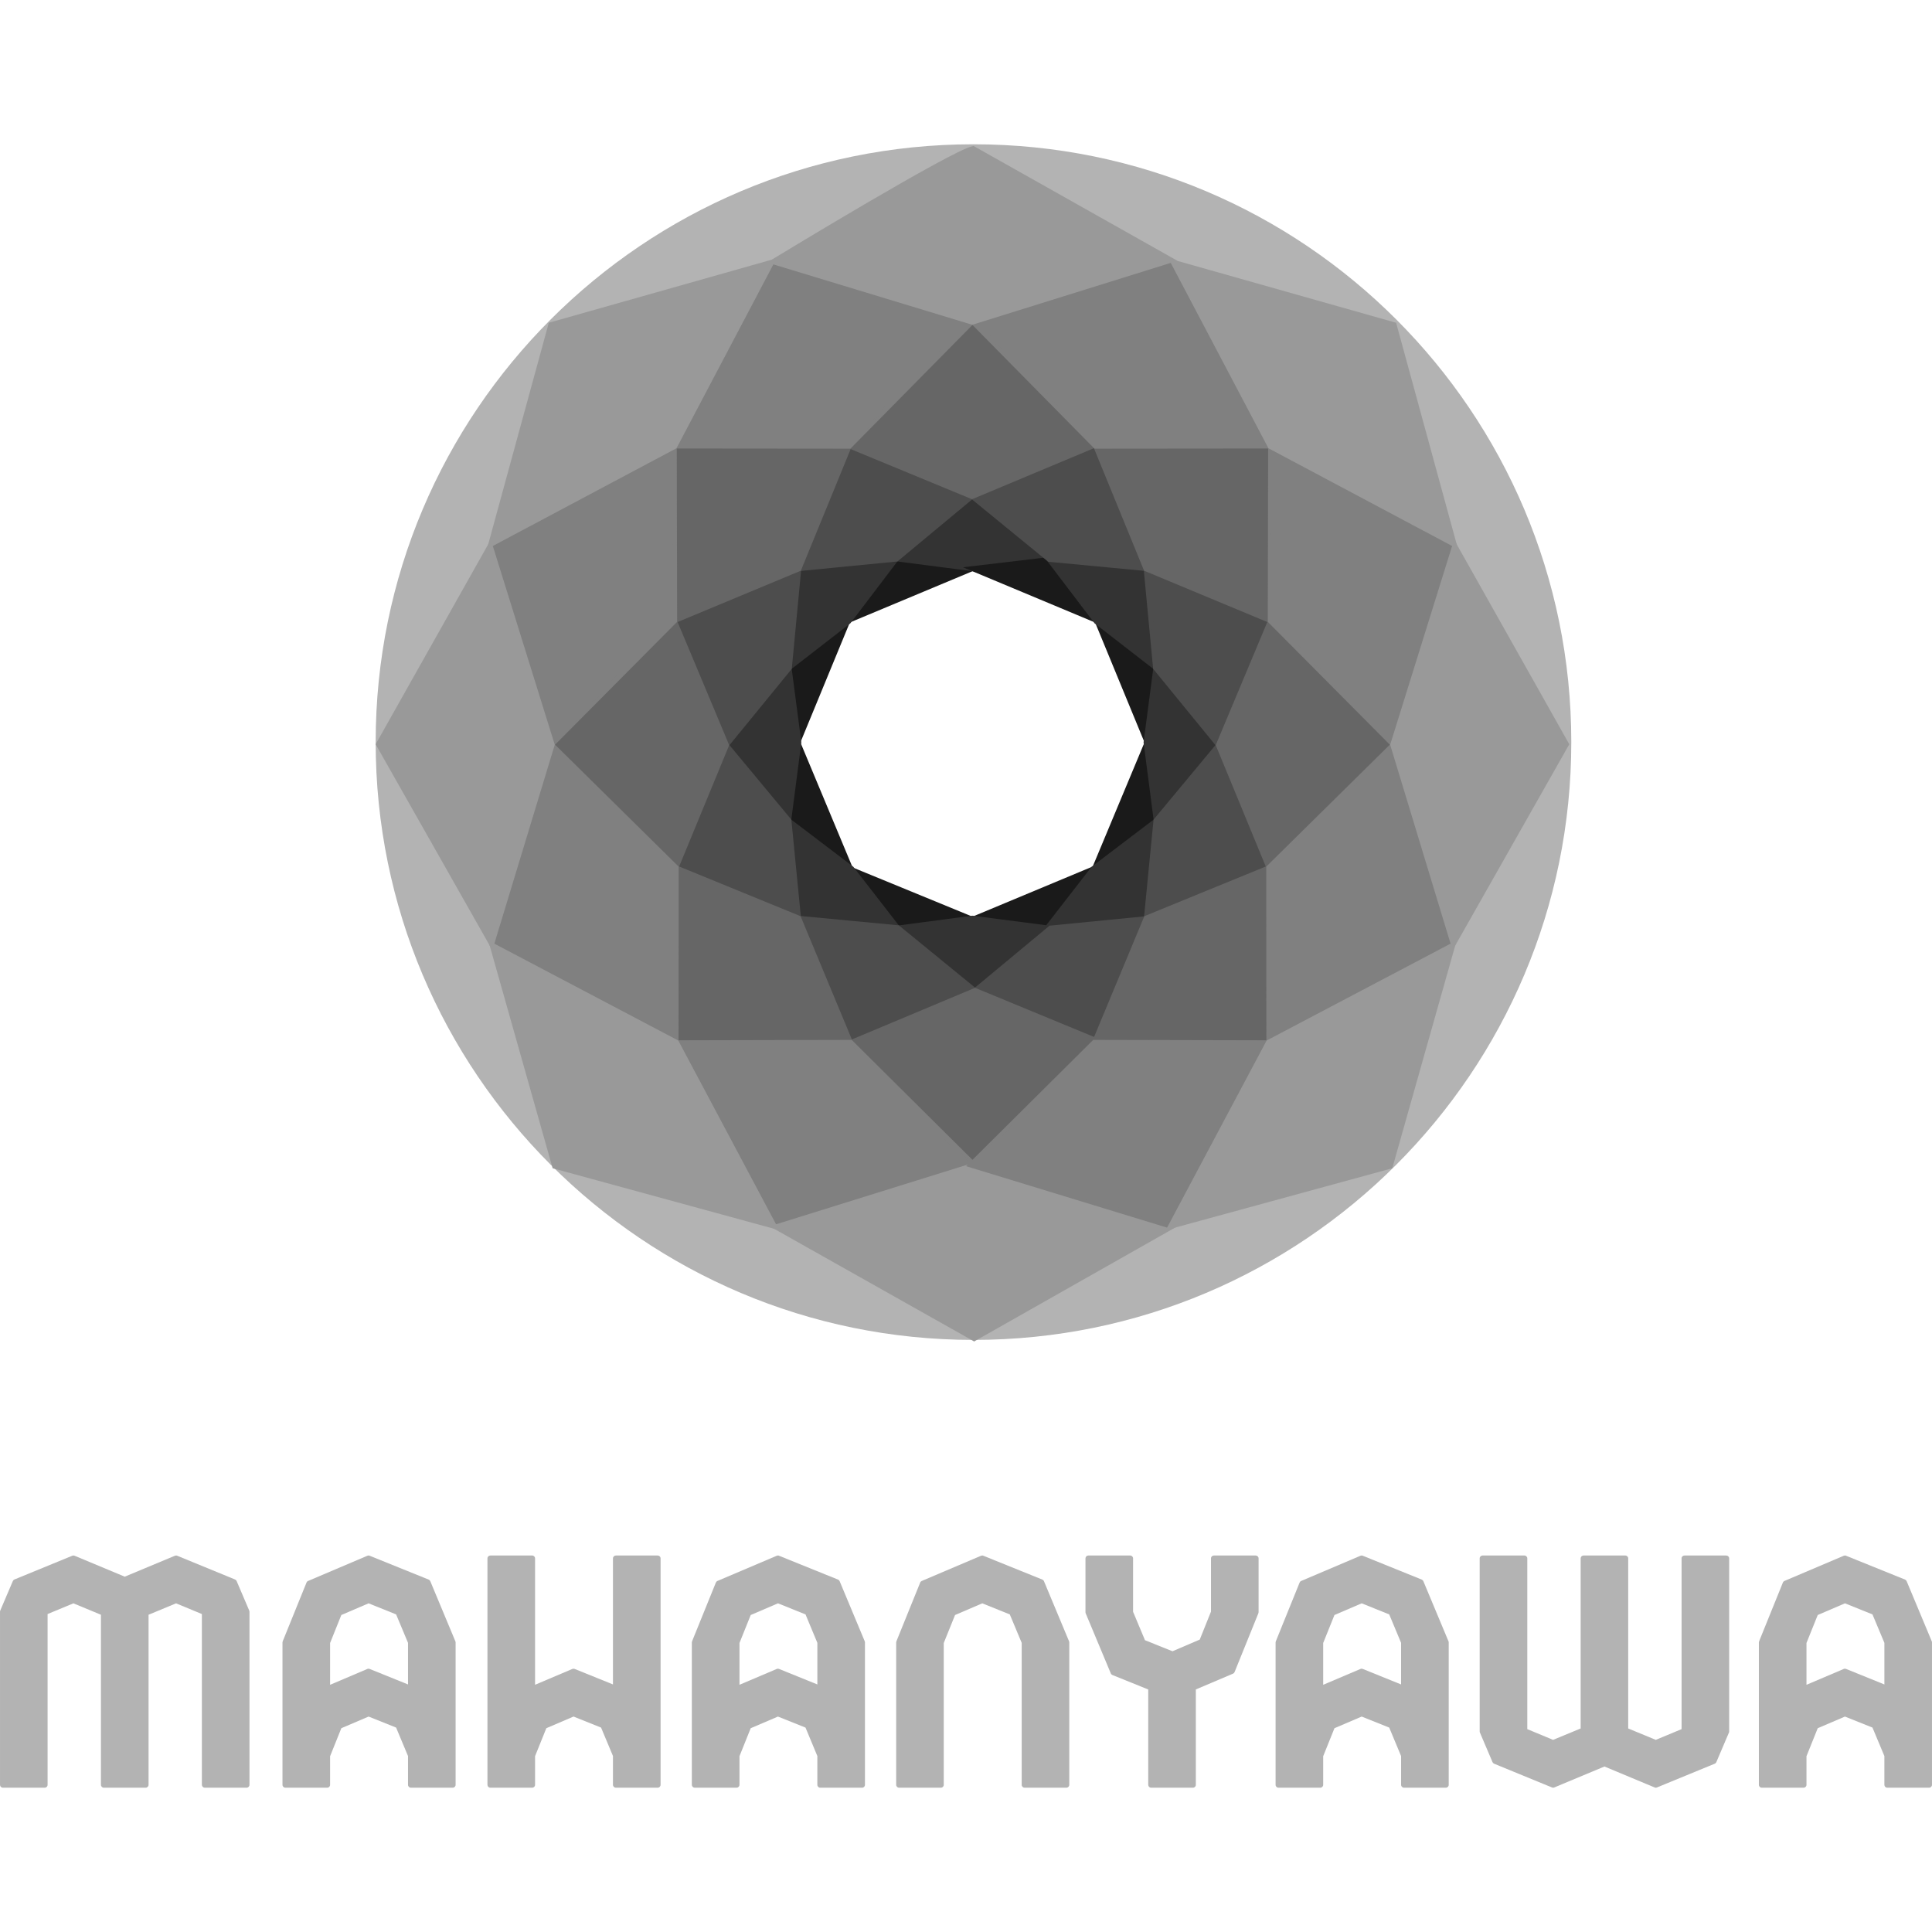 <?xml version="1.0" encoding="utf-8"?>
<!-- Generator: Adobe Illustrator 27.0.1, SVG Export Plug-In . SVG Version: 6.00 Build 0)  -->
<svg version="1.1" id="Layer_1" xmlns="http://www.w3.org/2000/svg" xmlns:xlink="http://www.w3.org/1999/xlink" x="0px" y="0px"
	 width="1080px" height="1080px" viewBox="0 0 1080 1080" enable-background="new 0 0 1080 1080" xml:space="preserve">
<g>
	<path fill="#B3B3B3" d="M544.182,80.654c-184.558,0-334.179,149.622-334.179,334.18c0,184.549,149.622,334.18,334.179,334.18
		c184.558,0,334.18-149.631,334.18-334.18C878.361,230.276,728.74,80.654,544.182,80.654z M544.405,513.448
		c-54.121,0-97.983-43.862-97.983-97.972c0-54.11,43.862-97.972,97.983-97.972c54.099,0,97.961,43.862,97.961,97.972
		C642.366,469.586,598.504,513.448,544.405,513.448z"/>
	<g>
		<g>
			<g>
				<path fill="#B3B3B3" d="M367.661,869.542h-23.388c-0.89,0-1.622,0.714-1.622,1.601V941.6l-21.448-8.669
					c-0.383-0.151-0.834-0.151-1.222,0.008l-20.876,8.863v-70.659c0-0.886-0.731-1.601-1.609-1.601h-23.401
					c-0.89,0-1.605,0.714-1.605,1.601v126.586c0,0.886,0.714,1.609,1.605,1.609h23.401c0.878,0,1.609-0.723,1.609-1.609v-16.022
					l6.294-15.627l15.218-6.523l15.394,6.179l6.639,15.88v16.113c0,0.886,0.731,1.609,1.622,1.609h23.388
					c0.886,0,1.609-0.723,1.609-1.609V871.143C369.27,870.256,368.547,869.542,367.661,869.542z"/>
			</g>
			<g>
				<path fill="#B3B3B3" d="M240.533,883.887c-0.172-0.404-0.491-0.719-0.895-0.886l-33.017-13.342c-0.378-0.177-0.83-0.159-1.222,0
					l-33.189,14.107c-0.396,0.155-0.697,0.473-0.86,0.869l-13.32,32.888c-0.078,0.185-0.12,0.396-0.12,0.594v79.612
					c0,0.886,0.731,1.609,1.626,1.609h23.384c0.891,0,1.609-0.723,1.609-1.609v-16.005l6.278-15.644l15.235-6.505l15.39,6.157
					l6.656,15.915v16.083c0,0.886,0.719,1.609,1.6,1.609h23.393c0.891,0,1.609-0.723,1.609-1.609v-79.612
					c0-0.207-0.043-0.422-0.129-0.607L240.533,883.887z M228.086,918.366v23.251l-21.465-8.678c-0.378-0.159-0.83-0.172-1.231,0
					l-20.863,8.876v-23.38l6.278-15.631l15.235-6.531l15.39,6.191L228.086,918.366z"/>
			</g>
			<g>
				<path fill="#B3B3B3" d="M132.274,883.818c-0.163-0.396-0.469-0.701-0.869-0.869l-32.371-13.29c-0.392-0.177-0.843-0.159-1.239,0
					l-28.06,11.711l-28.078-11.711c-0.396-0.159-0.847-0.177-1.231,0l-32.38,13.29c-0.396,0.167-0.705,0.473-0.869,0.869
					l-7.056,16.53c-0.082,0.207-0.12,0.43-0.12,0.645v96.736c0,0.886,0.714,1.609,1.605,1.609h23.388
					c0.882,0,1.605-0.723,1.605-1.609v-95.467l14.439-5.989l15.39,6.38v95.076c0,0.886,0.719,1.609,1.605,1.609h23.388
					c0.886,0,1.622-0.723,1.622-1.609v-95.076l15.377-6.38l14.435,5.989v95.467c0,0.886,0.736,1.609,1.626,1.609h23.371
					c0.886,0,1.609-0.723,1.609-1.609v-96.736c0-0.215-0.043-0.439-0.125-0.645L132.274,883.818z"/>
			</g>
			<g>
				<path fill="#B3B3B3" d="M701.944,869.542h-23.379c-0.895,0-1.618,0.714-1.618,1.601v29.768l-6.282,15.631l-15.226,6.518
					l-15.39-6.174l-6.652-15.893v-29.85c0-0.886-0.714-1.601-1.605-1.601h-23.401c-0.895,0-1.605,0.714-1.605,1.601v30.074v0.009
					l0,0c0,0.241,0.034,0.456,0.129,0.654l14.034,33.572c0.164,0.417,0.482,0.718,0.891,0.89l20.032,8.08v53.307
					c0,0.886,0.714,1.609,1.605,1.609h23.401c0.878,0,1.605-0.723,1.605-1.609v-53.316l20.79-8.829
					c0.4-0.163,0.701-0.478,0.86-0.878l13.307-32.888c0.078-0.194,0.12-0.387,0.12-0.603v-30.074
					C703.562,870.256,702.83,869.542,701.944,869.542z"/>
			</g>
			<g>
				<path fill="#B3B3B3" d="M469.362,883.887c-0.172-0.404-0.486-0.719-0.886-0.886l-33.017-13.342
					c-0.378-0.177-0.835-0.159-1.222,0l-33.189,14.107c-0.383,0.155-0.701,0.473-0.861,0.869l-13.325,32.888
					c-0.073,0.185-0.116,0.396-0.116,0.594v79.612c0,0.886,0.731,1.609,1.622,1.609h23.401c0.869,0,1.605-0.723,1.605-1.609v-16.005
					l6.282-15.644l15.231-6.505l15.398,6.157l6.622,15.915v16.083c0,0.886,0.727,1.609,1.605,1.609h23.405
					c0.886,0,1.601-0.723,1.601-1.609v-79.612c0-0.207-0.034-0.422-0.112-0.607L469.362,883.887z M456.907,918.366v23.251
					l-21.448-8.687c-0.378-0.134-0.835-0.163-1.222,0.008l-20.863,8.867v-23.371l6.282-15.631l15.231-6.531l15.398,6.191
					L456.907,918.366z"/>
			</g>
			<g>
				<path fill="#B3B3B3" d="M965.004,869.542h-23.379c-0.886,0-1.618,0.714-1.618,1.601v95.454l-14.422,5.997l-15.407-6.368v-95.084
					c0-0.886-0.71-1.601-1.605-1.601h-23.375c-0.891,0-1.605,0.714-1.605,1.601v95.084l-15.403,6.368l-14.422-5.997v-95.454
					c0-0.886-0.74-1.601-1.618-1.601h-23.38c-0.886,0-1.622,0.714-1.622,1.601v96.745c0,0.206,0.039,0.422,0.133,0.619l7.048,16.551
					c0.176,0.383,0.482,0.701,0.878,0.86l32.367,13.29c0.4,0.168,0.852,0.168,1.234,0l28.091-11.72l28.074,11.72
					c0.185,0.086,0.404,0.129,0.611,0.129c0.211,0,0.422-0.043,0.62-0.129l32.354-13.29c0.404-0.159,0.706-0.478,0.878-0.86
					l7.056-16.551c0.095-0.198,0.125-0.413,0.125-0.619v-96.745C966.617,870.256,965.891,869.542,965.004,869.542z"/>
			</g>
			<g>
				<path fill="#B3B3B3" d="M1079.875,917.51l-14.048-33.623c-0.168-0.404-0.482-0.719-0.886-0.886l-33.013-13.342
					c-0.374-0.177-0.83-0.159-1.226,0l-33.189,14.107c-0.396,0.155-0.701,0.473-0.86,0.869l-13.307,32.888
					c-0.082,0.185-0.125,0.396-0.125,0.594v79.612c0,0.886,0.731,1.609,1.622,1.609h23.375c0.895,0,1.618-0.723,1.618-1.609v-16.005
					l6.29-15.644l15.222-6.505l15.381,6.157l6.656,15.915v16.083c0,0.886,0.714,1.609,1.609,1.609h23.384
					c0.886,0,1.622-0.723,1.622-1.609v-79.612C1080,917.91,1079.957,917.695,1079.875,917.51z M1053.385,918.366v23.251
					l-21.457-8.687c-0.374-0.134-0.83-0.163-1.226,0.008l-20.867,8.876v-23.38l6.29-15.631l15.222-6.531l15.381,6.191
					L1053.385,918.366z"/>
			</g>
			<g>
				<path fill="#B3B3B3" d="M795.664,883.887c-0.168-0.404-0.495-0.719-0.891-0.886l-33-13.342c-0.396-0.177-0.843-0.159-1.231,0
					l-33.18,14.107c-0.392,0.155-0.697,0.473-0.861,0.869l-13.32,32.888c-0.078,0.185-0.12,0.396-0.12,0.594v79.612
					c0,0.886,0.723,1.609,1.618,1.609h23.375c0.891,0,1.618-0.723,1.618-1.609v-16.005l6.294-15.644l15.222-6.505l15.394,6.157
					l6.635,15.915v16.083c0,0.886,0.74,1.609,1.626,1.609h23.371c0.891,0,1.627-0.723,1.627-1.609v-79.612
					c0-0.207-0.043-0.422-0.125-0.607L795.664,883.887z M783.217,918.366v23.251l-21.443-8.678c-0.396-0.159-0.843-0.172-1.231,0
					l-20.871,8.876v-23.38l6.294-15.631l15.222-6.531l15.394,6.191L783.217,918.366z"/>
			</g>
			<g>
				<path fill="#B3B3B3" d="M583.579,883.887c-0.168-0.404-0.495-0.719-0.89-0.886l-33.017-13.342c-0.383-0.177-0.834-0.159-1.231,0
					l-33.18,14.107c-0.383,0.155-0.706,0.473-0.86,0.869l-13.312,32.888c-0.078,0.185-0.121,0.396-0.121,0.594v79.612
					c0,0.886,0.723,1.609,1.609,1.609h23.388c0.89,0,1.605-0.723,1.605-1.609v-79.294l6.312-15.631l15.218-6.531l15.382,6.191
					l6.651,15.902v79.363c0,0.886,0.719,1.609,1.609,1.609h23.388c0.886,0,1.609-0.723,1.609-1.609v-79.612
					c0-0.207-0.043-0.422-0.121-0.607L583.579,883.887z"/>
			</g>
		</g>
		<g>
			<g>
				<polygon fill="#1A1A1A" points="441.18,373.319 474.38,346.96 446.217,415.337 				"/>
				<path fill="#1A1A1A" d="M471.991,350.134l-25.238,61.275l-4.513-37.655L471.991,350.134 M476.768,343.788l-6.02,4.78
					l-29.751,23.62l-0.875,0.695l0.133,1.11l4.513,37.655l0.913,7.618l2.922-7.094l25.238-61.275L476.768,343.788L476.768,343.788z"
					/>
			</g>
			<path fill="#1A1A1A" d="M446.437,413.726l-4.822-40.228l31.785-25.235L446.437,413.726z M442.865,374.011l4.205,35.082
				l23.513-57.088L442.865,374.011z"/>
		</g>
		<g>
			<g>
				<polygon fill="#1A1A1A" points="440.965,458.766 446.209,414.671 475.993,486.024 				"/>
				<path fill="#1A1A1A" d="M446.753,418.569l26.851,64.33l-31.58-24.575L446.753,418.569 M445.666,410.773l-0.899,7.56
					l-4.729,39.754l-0.133,1.121l0.891,0.693l31.58,24.575l6.005,4.673l-2.931-7.022l-26.851-64.33L445.666,410.773L445.666,410.773
					z"/>
			</g>
			<path fill="#1A1A1A" d="M475.013,484.741L441.4,458.583l5.033-42.313L475.013,484.741z M442.65,458.062l29.546,22.993
				l-25.122-60.188L442.65,458.062z"/>
		</g>
		<g>
			<g>
				<polygon fill="#1A1A1A" points="543.262,513.657 614.458,483.952 587.278,518.846 				"/>
				<path fill="#1A1A1A" d="M611.33,486.341l-24.494,31.447l-39.669-4.677L611.33,486.341 M617.586,481.563l-7.026,2.931
					l-64.162,26.769l-7.043,2.938l7.579,0.894l39.669,4.677l1.119,0.132l0.693-0.889l24.494-31.447L617.586,481.563L617.586,481.563
					z"/>
			</g>
			<path fill="#1A1A1A" d="M587.097,518.411l-42.233-4.979l68.31-28.5L587.097,518.411z M549.471,512.788l37.104,4.374
				l22.909-29.414L549.471,512.788z"/>
		</g>
		<g>
			<g>
				<polygon fill="#1A1A1A" points="475.537,485.538 543.938,513.62 501.853,518.662 				"/>
				<path fill="#1A1A1A" d="M478.707,487.92L540,513.085l-37.711,4.518L478.707,487.92 M472.367,483.155l4.774,6.009l23.582,29.683
					l0.695,0.875l1.109-0.133l37.711-4.518l7.636-0.915l-7.115-2.921l-61.293-25.165L472.367,483.155L472.367,483.155z"/>
			</g>
			<path fill="#1A1A1A" d="M502.032,518.227l-25.195-31.713l65.484,26.886L502.032,518.227z M480.576,489.325l21.969,27.653
				l35.133-4.208L480.576,489.325z"/>
		</g>
		<g>
			<g>
				<polygon fill="#1A1A1A" points="501.063,312.461 545.018,317.654 473.865,347.397 				"/>
				<path fill="#1A1A1A" d="M501.506,313.52l39.613,4.681l-64.124,26.804L501.506,313.52 M500.62,311.401l-0.693,0.89
					l-24.511,31.485l-4.681,6.013l7.03-2.939l64.124-26.804l7.028-2.938l-7.564-0.894l-39.613-4.681L500.62,311.401L500.62,311.401z
					"/>
			</g>
			<path fill="#1A1A1A" d="M475.149,346.416l26.095-33.52l0.331,0.038l41.842,4.945L475.149,346.416z M501.767,314.144
				l-22.927,29.45l59.978-25.071L501.767,314.144z"/>
		</g>
		<g>
			<g>
				<polygon fill="#333333" points="501.396,518.456 543.608,512.885 587.821,518.62 545.064,553.812 				"/>
				<path fill="#333333" d="M543.61,513.894l41.794,5.421l-40.344,33.206l-41.226-33.378L543.61,513.894 M543.608,511.876
					l-0.259,0.034l-39.776,5.249l-4.614,0.609l3.617,2.928l41.226,33.378l1.269,1.027l1.261-1.038l40.344-33.206l3.564-2.934
					l-4.578-0.594l-41.794-5.421L543.608,511.876L543.608,511.876z"/>
			</g>
			<path fill="#333333" d="M545.063,553.282l-42.667-34.544l41.213-5.438l0.075,0.01l43.145,5.596L545.063,553.282z M505.27,519.548
				l39.786,32.212l38.922-32.035l-40.369-5.236L505.27,519.548z"/>
		</g>
		<g>
			<g>
				<polygon fill="#333333" points="446.558,317.923 501.611,312.232 474.644,347.724 440.975,373.837 				"/>
				<path fill="#333333" d="M499.419,313.464l-25.492,33.551l-31.726,24.605l5.271-52.786L499.419,313.464 M503.803,311
					l-4.589,0.474l-51.948,5.37l-1.622,0.168l-0.162,1.623l-5.271,52.786l-0.462,4.632l3.678-2.853l31.726-24.605l0.208-0.161
					l0.159-0.209l25.492-33.551L503.803,311L503.803,311z"/>
			</g>
			<path fill="#333333" d="M441.478,372.927l5.455-54.631l53.779-5.559l-26.424,34.743L441.478,372.927z M448.01,319.37
				l-5.086,50.943l30.58-23.717l24.623-32.406L448.01,319.37z"/>
		</g>
		<g>
			<g>
				<path fill="#333333" d="M500.524,312.7l42.844-35.23l43.947,35.562l-2.661,0.102c-13.073,0.499-39.497,5.229-39.763,5.276
					l-0.152,0.027L500.524,312.7z"/>
				<path fill="#333333" d="M543.373,278.761l41.244,33.374c-13.295,0.508-39.901,5.292-39.901,5.292l-41.772-5.421L543.373,278.761
					 M543.363,276.18l-1.26,1.036l-40.43,33.245l-3.568,2.934l4.581,0.594l41.772,5.421l0.307,0.04l0.305-0.055
					c0.265-0.048,26.622-4.765,39.623-5.262l5.322-0.203l-4.14-3.35l-41.244-33.374L543.363,276.18L543.363,276.18z"/>
			</g>
			<path fill="#333333" d="M544.73,318.023l-0.09-0.011l-43.125-5.597l41.854-34.416l42.838,34.664l-1.57,0.06
				c-13.1,0.5-39.553,5.235-39.819,5.283L544.73,318.023z M504.37,311.597l40.332,5.234c1.653-0.295,25.155-4.453,38.342-5.211
				l-39.667-32.098L504.37,311.597z"/>
		</g>
		<g>
			<g>
				<polygon fill="#333333" points="446.427,513.297 440.741,458.213 476.31,485.254 502.397,518.871 				"/>
				<path fill="#333333" d="M441.973,460.406l33.628,25.565l24.58,31.674l-52.842-5.262L441.973,460.406 M439.51,456.021l0.474,4.59
					l5.365,51.978l0.168,1.623l1.624,0.162l52.842,5.262l4.632,0.461l-2.854-3.677l-24.58-31.674l-0.161-0.207l-0.209-0.159
					l-33.628-25.565L439.51,456.021L439.51,456.021z"/>
			</g>
			<path fill="#333333" d="M501.488,518.367l-54.687-5.445l-5.555-53.809l34.821,26.496L501.488,518.367z M447.875,511.844
				l50.998,5.078l-23.691-30.529l-32.483-24.695L447.875,511.844z"/>
		</g>
		<g>
			<g>
				<polygon fill="#333333" points="406.022,416.525 441.414,372.812 446.948,414.997 441.196,459.314 				"/>
				<path fill="#333333" d="M440.725,375.251l5.215,39.746l-5.438,41.897l-33.189-40.374L440.725,375.251 M442.102,370.372
					l-2.931,3.621l-33.413,41.269l-1.027,1.268l1.036,1.26l33.189,40.374l2.934,3.569l0.595-4.581l5.438-41.897l0.034-0.259
					l-0.034-0.259l-5.215-39.746L442.102,370.372L442.102,370.372z"/>
			</g>
			<path fill="#333333" d="M440.91,458.321l-34.359-41.798l34.579-42.711l5.403,41.184l-0.01,0.077L440.91,458.321z
				 M408.073,416.517l32.019,38.951l5.253-40.469l-5.026-38.308L408.073,416.517z"/>
		</g>
		<g>
			<g>
				<polygon fill="#1A1A1A" points="612.84,346.96 646.039,373.319 641.003,415.337 				"/>
				<path fill="#1A1A1A" d="M615.229,350.134l29.751,23.62l-4.513,37.655L615.229,350.134 M610.452,343.788l2.928,7.108
					l25.238,61.275l2.922,7.094l0.913-7.618l4.513-37.655l0.133-1.11l-0.875-0.695l-29.751-23.62L610.452,343.788L610.452,343.788z"
					/>
			</g>
			<path fill="#1A1A1A" d="M640.783,413.726l-26.963-65.463l31.784,25.235l-0.04,0.327L640.783,413.726z M616.637,352.005
				l23.513,57.088l4.204-35.082L616.637,352.005z"/>
		</g>
		<g>
			<g>
				<polygon fill="#1A1A1A" points="641.01,414.671 646.255,458.766 611.227,486.024 				"/>
				<path fill="#1A1A1A" d="M640.467,418.569l4.729,39.754l-31.58,24.575L640.467,418.569 M641.553,410.773l-2.932,7.026
					l-26.851,64.33l-2.931,7.022l6.005-4.673l31.58-24.575l0.891-0.693l-0.133-1.121l-4.729-39.754L641.553,410.773L641.553,410.773
					z"/>
			</g>
			<path fill="#1A1A1A" d="M612.207,484.741l28.579-68.471l5.034,42.313L612.207,484.741z M640.147,420.867l-25.123,60.188
				l29.546-22.993L640.147,420.867z"/>
		</g>
		<g>
			<g>
				<polygon fill="#1A1A1A" points="542.202,317.654 586.156,312.461 613.354,347.397 				"/>
				<path fill="#1A1A1A" d="M585.714,313.52l24.511,31.485l-64.124-26.804L585.714,313.52 M586.599,311.401l-1.12,0.132
					l-39.613,4.681l-7.564,0.894l7.028,2.938l64.124,26.804l7.03,2.939l-4.681-6.013l-24.511-31.485L586.599,311.401
					L586.599,311.401z"/>
			</g>
			<path fill="#1A1A1A" d="M612.07,346.416l-68.267-28.537l42.172-4.984L612.07,346.416z M548.4,318.523l59.98,25.071l-22.927-29.45
				L548.4,318.523z"/>
		</g>
		<g>
			<g>
				<polygon fill="#333333" points="612.576,347.724 585.608,312.232 640.662,317.923 646.245,373.837 				"/>
				<path fill="#333333" d="M587.8,313.464l51.948,5.37l5.271,52.786l-31.726-24.605L587.8,313.464 M583.417,311l2.791,3.674
					l25.492,33.551l0.159,0.209l0.208,0.161l31.726,24.605l3.678,2.853l-0.462-4.632l-5.271-52.786l-0.162-1.623l-1.622-0.168
					l-51.948-5.37L583.417,311L583.417,311z"/>
			</g>
			<path fill="#333333" d="M645.74,372.927l-32.918-25.556l-26.316-34.634l53.779,5.559L645.74,372.927z M613.715,346.596
				l30.581,23.718l-5.087-50.943l-50.115-5.18L613.715,346.596z"/>
		</g>
		<g>
			<g>
				<polygon fill="#333333" points="610.909,485.254 646.479,458.213 640.793,513.297 584.822,518.871 				"/>
				<path fill="#333333" d="M645.247,460.406l-5.365,51.978l-52.842,5.262l24.58-31.674L645.247,460.406 M647.71,456.021
					l-3.674,2.793l-33.628,25.565l-0.209,0.159l-0.161,0.207l-24.58,31.674l-2.854,3.677l4.632-0.461l52.842-5.262l1.624-0.162
					l0.168-1.623l5.365-51.978L647.71,456.021L647.71,456.021z"/>
			</g>
			<path fill="#333333" d="M585.732,518.367l25.531-32.866l34.71-26.388l-5.553,53.809L585.732,518.367z M612.038,486.394
				l-23.691,30.529l50.997-5.078l5.176-50.146L612.038,486.394z"/>
		</g>
		<g>
			<g>
				<polygon fill="#4D4D4D" points="376.986,346.981 446.938,317.631 441.641,373.493 406.101,417.001 				"/>
				<path fill="#4D4D4D" d="M445.785,319.199l-5.111,53.897l-34.29,41.979l-28.091-67.557L445.785,319.199 M448.092,316.063
					l-3.08,1.292l-67.493,28.319l-1.838,0.771l0.765,1.841l28.091,67.557l1.282,3.084l2.113-2.587l34.29-41.979l0.385-0.471
					l0.057-0.605l5.111-53.897L448.092,316.063L448.092,316.063z"/>
			</g>
			<path fill="#4D4D4D" d="M406.217,416.211l-28.695-69.009l0.543-0.227l68.401-28.7l-5.222,55.055L406.217,416.211z
				 M379.063,347.835l27.487,66.105l33.555-41.078l5.001-52.738L379.063,347.835z"/>
		</g>
		<g>
			<g>
				<polygon fill="#4D4D4D" points="446.163,512.916 502.054,518.231 545.511,553.732 475.459,582.842 				"/>
				<path fill="#4D4D4D" d="M447.73,514.07l53.927,5.129l41.927,34.252l-67.587,28.086L447.73,514.07 M444.595,511.763l1.29,3.08
					l28.267,67.467l0.771,1.839l1.841-0.765l67.587-28.086l3.085-1.282l-2.587-2.114l-41.927-34.252l-0.471-0.385l-0.605-0.058
					l-53.927-5.129L444.595,511.763L444.595,511.763z"/>
			</g>
			<path fill="#4D4D4D" d="M475.68,582.307l-28.874-68.917l55.085,5.239l42.83,34.987L475.68,582.307z M448.654,514.75
				l27.659,66.016l66.134-27.483l-41.025-33.515L448.654,514.75z"/>
		</g>
		<g>
			<g>
				<polygon fill="#4D4D4D" points="544.585,553.727 587.091,518.427 642.159,513.02 613.698,582.031 				"/>
				<path fill="#4D4D4D" d="M640.6,514.177l-27.445,66.55l-66.649-27.295l40.989-34.041L640.6,514.177 M643.718,511.861
					l-3.314,0.325l-53.105,5.215l-0.61,0.06l-0.472,0.392l-40.989,34.041l-2.562,2.127l3.082,1.262l66.649,27.295l1.846,0.756
					l0.761-1.844l27.445-66.55L643.718,511.861L643.718,511.861z"/>
			</g>
			<path fill="#4D4D4D" d="M613.475,581.496l-68.102-27.889l41.884-34.785l54.262-5.328L613.475,581.496z M547.636,553.259
				l65.196,26.699l26.848-65.099l-51.947,5.101L547.636,553.259z"/>
		</g>
		<g>
			<g>
				<polygon fill="#4D4D4D" points="474.738,249.276 543.821,277.549 501.263,312.902 446.309,318.287 				"/>
				<path fill="#4D4D4D" d="M475.283,250.58l66.619,27.265l-41.041,34.092l-52.993,5.193L475.283,250.58 M474.193,247.973
					l-0.76,1.845l-27.415,66.55l-1.267,3.077l3.312-0.325l52.993-5.193l0.611-0.06l0.472-0.392l41.041-34.092l2.562-2.128
					l-3.082-1.261l-66.619-27.265L474.193,247.973L474.193,247.973z"/>
			</g>
			<path fill="#4D4D4D" d="M446.948,317.812l28.013-68.001l68.073,27.861l-41.936,34.834L446.948,317.812z M475.604,251.348
				l-26.818,65.098l51.837-5.079l40.147-33.349L475.604,251.348z"/>
		</g>
		<g>
			<g>
				<polygon fill="#4D4D4D" points="377.85,485.104 406.115,416.09 441.398,458.565 446.796,513.551 				"/>
				<path fill="#4D4D4D" d="M406.409,418.009l34.023,40.959l5.206,53.023l-66.486-27.432L406.409,418.009 M405.82,414.17
					l-1.262,3.081l-27.256,66.55l-0.756,1.846l1.844,0.761l66.486,27.432l3.079,1.27l-0.325-3.315l-5.206-53.023l-0.06-0.611
					l-0.392-0.472l-34.024-40.959L405.82,414.17L405.82,414.17z"/>
			</g>
			<path fill="#4D4D4D" d="M446.321,512.911l-67.937-28.032l27.852-68.002l34.766,41.854L446.321,512.911z M379.922,484.239
				l65.034,26.833l-5.092-51.866l-33.281-40.065L379.922,484.239z"/>
		</g>
		<g>
			<g>
				<polygon fill="#4D4D4D" points="586.361,313.054 542.905,277.527 612.873,248.465 642.202,318.348 				"/>
				<path fill="#4D4D4D" d="M612.337,249.771l28.297,67.424l-53.875-5.107l-41.927-34.278L612.337,249.771 M613.41,247.159
					l-1.84,0.764l-67.505,28.039l-3.085,1.281l2.586,2.114l41.927,34.278l0.471,0.385l0.606,0.057l53.875,5.107l3.326,0.315
					l-1.293-3.08l-28.297-67.424L613.41,247.159L613.41,247.159z"/>
			</g>
			<path fill="#4D4D4D" d="M641.56,317.874l-55.037-5.217l-0.137-0.113l-42.69-34.902l68.957-28.642L641.56,317.874z
				 M586.993,311.517l52.716,4.996L612.02,250.54l-66.054,27.436L586.993,311.517z"/>
		</g>
		<g>
			<g>
				<polygon fill="#666666" points="308.445,416.304 377.254,346.651 406.537,416.543 378.131,485.434 				"/>
				<path fill="#666666" d="M376.911,348.421l28.543,68.125l-27.678,67.127l-67.918-67.376L376.911,348.421 M377.597,344.882
					l-2.108,2.134l-67.053,67.875l-1.403,1.42l1.417,1.406l67.918,67.376l2.12,2.103l1.138-2.76l27.678-67.127l0.317-0.769
					l-0.321-0.767l-28.543-68.125L377.597,344.882L377.597,344.882z"/>
			</g>
			<path fill="#666666" d="M377.985,484.711L309.024,416.3l68.089-68.923l28.98,69.168L377.985,484.711z M310.69,416.292
				l66.876,66.342l27.249-66.086l-28.107-67.083L310.69,416.292z"/>
		</g>
		<g>
			<g>
				<polygon fill="#666666" points="377.996,582.854 377.81,484.703 446.764,512.928 475.887,582.912 				"/>
				<path fill="#666666" d="M378.813,486.194L446,513.696l28.387,68.215l-95.394-0.056L378.813,486.194 M376.807,483.212
					l0.006,2.986l0.181,95.661l0.004,1.995l1.995,0.001l95.394,0.056l3,0.002l-1.153-2.77l-28.387-68.215l-0.319-0.768l-0.769-0.315
					l-67.187-27.501L376.807,483.212L376.807,483.212z"/>
			</g>
			<path fill="#666666" d="M475.272,582.5l-96.866-0.056l-0.002-0.588l-0.182-96.541l68.228,27.927L475.272,582.5z M379.582,581.265
				l93.921,0.056l-27.953-67.172l-66.146-27.075L379.582,581.265z"/>
		</g>
		<g>
			<g>
				<polygon fill="#666666" points="377.005,249.422 475.182,249.206 446.906,318.268 376.943,347.4 				"/>
				<path fill="#666666" d="M473.69,250.209l-27.553,67.294L377.944,345.9l0.06-95.48L473.69,250.209 M476.673,248.203l-2.987,0.007
					L378,248.42l-1.994,0.004l-0.001,1.994l-0.06,95.48l-0.002,3.001l2.771-1.154l68.194-28.396l0.767-0.319l0.315-0.769
					l27.553-67.294L476.673,248.203L476.673,248.203z"/>
			</g>
			<path fill="#666666" d="M377.354,346.785l0.062-96.953l97.155-0.214l-27.979,68.336L377.354,346.785z M378.593,251.008
				l-0.06,94.007l67.151-27.961l27.127-66.253L378.593,251.008z"/>
		</g>
		<g>
			<g>
				<polygon fill="#666666" points="474.424,249.519 543.495,179.928 613.217,248.745 543.376,277.989 				"/>
				<path fill="#666666" d="M543.502,181.34l67.944,67.062l-68.073,28.504l-67.187-27.742L543.502,181.34 M543.487,178.516
					l-1.405,1.416l-67.316,67.824l-2.103,2.118l2.759,1.139l67.187,27.742l0.769,0.317l0.767-0.321l68.073-28.504l2.769-1.159
					l-2.137-2.109l-67.944-67.062L543.487,178.516L543.487,178.516z"/>
			</g>
			<path fill="#666666" d="M543.375,277.545l-68.227-28.172l68.35-68.866l68.993,68.097L543.375,277.545z M477.224,248.954
				l66.147,27.313l67.031-28.068l-66.895-66.026L477.224,248.954z"/>
		</g>
		<g>
			<g>
				<polygon fill="#666666" points="475.148,582.579 545.057,553.271 614.043,581.754 544.852,651.422 				"/>
				<path fill="#666666" d="M545.06,554.354l67.221,27.755l-67.437,67.901l-67.927-67.088L545.06,554.354 M545.054,552.188
					l-0.767,0.322l-68.142,28.568l-2.766,1.16l2.134,2.108l67.927,67.088l1.419,1.401l1.405-1.415l67.437-67.901l2.104-2.118
					l-2.76-1.14l-67.221-27.755L545.054,552.188L545.054,552.188z"/>
			</g>
			<path fill="#666666" d="M544.848,650.842l-68.975-68.121l69.184-29.006l0.227,0.094l68.035,28.09L544.848,650.842z
				 M477.961,583.124l66.878,66.053l66.403-66.859l-66.181-27.324L477.961,583.124z"/>
		</g>
		<g>
			<g>
				<polygon fill="#808080" points="376.709,249.724 431.765,146.469 543.903,179.937 474.969,249.816 				"/>
				<path fill="#808080" d="M432.262,147.661l109.76,32.759l-67.471,68.396l-96.177-0.09L432.262,147.661 M431.267,145.276
					l-0.77,1.443l-53.888,101.065l-1.566,2.938l3.329,0.003l96.177,0.09l0.838,0.001l0.588-0.596l67.471-68.396l2.337-2.369
					l-3.189-0.952l-109.76-32.759L431.267,145.276L431.267,145.276z"/>
			</g>
			<path fill="#808080" d="M474.797,249.405h-0.247l-97.158-0.091l54.577-102.356l0.462,0.137l110.701,33.04L474.797,249.405z
				 M379.357,248.136l94.948,0.09l66.609-67.521l-108.358-32.341L379.357,248.136z"/>
		</g>
		<g>
			<g>
				<polygon fill="#808080" points="274.186,304.699 377.31,249.122 377.525,347.203 308.457,416.71 				"/>
				<path fill="#808080" d="M376.313,250.795l0.211,95.996l-67.6,68.03L275.382,305.19L376.313,250.795 M378.306,247.449
					l-2.942,1.585L274.433,303.43l-1.443,0.778l0.48,1.568l33.542,109.631l0.977,3.194l2.354-2.369l67.6-68.03l0.583-0.587
					l-0.002-0.827l-0.211-95.996L378.306,247.449L378.306,247.449z"/>
			</g>
			<path fill="#808080" d="M308.648,415.935l-33.971-111.034L376.9,249.808l0.213,97.226l-0.172,0.173L308.648,415.935z
				 M276.087,305.48L309.2,413.707l66.735-67.159l-0.209-94.767L276.087,305.48z"/>
		</g>
		<g>
			<g>
				<polygon fill="#808080" points="274.973,528.074 308.468,415.887 378.389,484.881 378.306,583.119 				"/>
				<path fill="#808080" d="M308.95,417.768l68.439,67.531l-0.082,96.155l-101.142-53.879L308.95,417.768 M307.986,414.007
					l-0.952,3.189l-32.785,109.807l-0.468,1.568l1.444,0.769l101.142,53.879l2.938,1.565l0.003-3.328l0.082-96.155l0.001-0.837
					l-0.596-0.588l-68.439-67.531L307.986,414.007L307.986,414.007z"/>
			</g>
			<path fill="#808080" d="M377.896,582.436l-0.866-0.46l-101.568-54.108l0.138-0.462l33.066-110.747l69.313,68.394v0.247
				L377.896,582.436z M276.868,527.282l99.85,53.192l0.081-94.928l-67.564-66.669L276.868,527.282z"/>
		</g>
		<g>
			<g>
				<polygon fill="#808080" points="377.695,582.532 475.694,582.3 545.298,651.429 433.272,685.673 				"/>
				<path fill="#808080" d="M475.283,583.301l68.125,67.66l-109.644,33.516l-54.395-100.948L475.283,583.301 M476.105,581.299
					l-0.827,0.002l-95.914,0.228l-3.341,0.008l1.585,2.941l54.395,100.948l0.778,1.443l1.568-0.479l109.644-33.516l3.196-0.977
					l-2.371-2.355l-68.125-67.66L476.105,581.299L476.105,581.299z"/>
			</g>
			<path fill="#808080" d="M433.474,685.181l-0.229-0.425l-54.864-101.814l0.985-0.003l96.159-0.227l0.173,0.171l68.824,68.355
				L433.474,685.181z M380.354,584.115l53.7,99.656l108.24-33.087l-67.253-66.793L380.354,584.115z"/>
		</g>
		<g>
			<g>
				<polygon fill="#999999" points="309.738,652.245 274.526,527.679 378.433,582.396 433.601,686.095 				"/>
				<path fill="#999999" d="M276.122,529.649l101.572,53.488L431.63,684.52l-121.084-33.09L276.122,529.649 M272.93,525.708
					l1.268,4.486l34.424,121.781l0.307,1.087l1.09,0.298l121.084,33.09l4.469,1.221l-2.176-4.09L379.46,582.198l-0.289-0.543
					l-0.545-0.287L277.054,527.88L272.93,525.708L272.93,525.708z"/>
			</g>
			<path fill="#999999" d="M432.792,685.448l-122.723-33.536l-0.09-0.321L275.18,528.487L378.13,582.7l0.085,0.16L432.792,685.448z
				 M311.023,650.949l119.444,32.641l-53.209-100.018l-100.195-52.762L311.023,650.949z"/>
		</g>
		<g>
			<g>
				<polygon fill="#999999" points="432.76,685.769 544.879,650.827 657.164,684.92 544.554,748.733 				"/>
				<path fill="#999999" d="M544.883,651.873l109.76,33.327l-110.091,62.386L435.27,686.034L544.883,651.873 M544.875,649.78
					l-0.587,0.183l-109.613,34.161l-4.423,1.378l4.037,2.274l109.282,61.551l0.984,0.555l0.983-0.557l110.091-62.386l4.057-2.299
					l-4.462-1.355l-109.76-33.327L544.875,649.78L544.875,649.78z"/>
			</g>
			<path fill="#999999" d="M544.553,748.264l-0.291-0.165L433.79,685.878l111.092-34.622l0.173,0.053l111.075,33.727
				L544.553,748.264z M436.749,686.191l107.8,60.717l108.607-61.543L544.885,652.49L436.749,686.191z"/>
		</g>
		<g>
			<g>
				<polygon fill="#999999" points="307.597,181.233 432.148,145.995 377.425,249.833 273.75,304.998 				"/>
				<path fill="#999999" d="M430.176,147.592l-53.492,101.504l-101.357,53.931l33.086-120.985L430.176,147.592 M434.12,144.397
					l-4.489,1.27l-121.764,34.45l-1.087,0.307l-0.298,1.089l-33.086,120.985l-1.222,4.47l4.091-2.177l101.357-53.931l0.543-0.289
					l0.287-0.544l53.492-101.503L434.12,144.397L434.12,144.397z"/>
			</g>
			<path fill="#999999" d="M274.396,304.189l33.535-122.624l0.321-0.091l123.087-34.824L377.12,249.531l-0.16,0.085L274.396,304.189
				z M308.893,182.518l-32.638,119.347l99.99-53.205l52.767-100.126L308.893,182.518z"/>
		</g>
		<g>
			<g>
				<polygon fill="#999999" points="211.134,416.049 274.116,304.169 309.067,416.31 274.947,528.664 				"/>
				<path fill="#999999" d="M273.851,306.679l34.17,109.635l-33.353,109.829l-62.385-110.095L273.851,306.679 M274.381,301.66
					l-2.273,4.038L210.54,415.066l-0.554,0.984l0.557,0.983l62.385,110.095l2.299,4.057l1.355-4.462l33.353-109.829l0.179-0.589
					l-0.183-0.587l-34.17-109.635L274.381,301.66L274.381,301.66z"/>
			</g>
			<path fill="#999999" d="M274.833,527.629l-63.227-111.582l0.163-0.29L274.007,305.2l34.631,111.112L274.833,527.629z
				 M212.959,416.046l61.544,108.61l32.9-108.34l-33.71-108.158L212.959,416.046z"/>
		</g>
		<g>
			<g>
				<polygon fill="#333333" points="640.271,414.997 645.806,372.812 681.198,416.525 646.024,459.314 				"/>
				<path fill="#333333" d="M646.495,375.251l33.413,41.269l-33.189,40.374l-5.438-41.897L646.495,375.251 M645.117,370.372
					l-0.606,4.619l-5.215,39.746l-0.034,0.259l0.034,0.259l5.438,41.897l0.595,4.581l2.934-3.569l33.189-40.374l1.036-1.26
					l-1.027-1.268l-33.413-41.269L645.117,370.372L645.117,370.372z"/>
			</g>
			<path fill="#333333" d="M646.31,458.321l-5.624-43.324l0.01-0.076l5.394-41.108l34.579,42.711L646.31,458.321z M641.875,414.998
				l5.253,40.469l32.018-38.951l-32.245-39.827L641.875,414.998z"/>
		</g>
		<g>
			<g>
				<polygon fill="#4D4D4D" points="645.579,373.493 640.281,317.631 710.233,346.981 681.119,417.001 				"/>
				<path fill="#4D4D4D" d="M641.435,319.199l67.493,28.319l-28.091,67.557l-34.29-41.979L641.435,319.199 M639.128,316.063
					l0.315,3.326l5.112,53.897l0.057,0.605l0.385,0.471l34.29,41.979l2.113,2.587l1.283-3.084l28.091-67.557l0.765-1.841
					l-1.838-0.771l-67.493-28.319L639.128,316.063L639.128,316.063z"/>
			</g>
			<path fill="#4D4D4D" d="M681.003,416.211l-35.028-42.881l-0.016-0.178l-5.205-54.877l68.943,28.927L681.003,416.211z
				 M647.117,372.862l33.554,41.078l27.486-66.105l-66.043-27.71L647.117,372.862z"/>
		</g>
		<g>
			<g>
				<polygon fill="#4D4D4D" points="645.822,458.565 681.105,416.09 709.37,485.104 640.423,513.551 				"/>
				<path fill="#4D4D4D" d="M680.811,418.009l27.256,66.55l-66.486,27.432l5.206-53.023L680.811,418.009 M681.399,414.17
					l-2.127,2.561l-34.023,40.959l-0.392,0.472l-0.06,0.611l-5.206,53.023l-0.325,3.315l3.079-1.27l66.486-27.432l1.844-0.761
					l-0.756-1.846l-27.256-66.55L681.399,414.17L681.399,414.17z"/>
			</g>
			<path fill="#4D4D4D" d="M640.898,512.911l5.32-54.18l0.115-0.139l34.651-41.715l27.852,68.002L640.898,512.911z M647.357,459.206
				l-5.093,51.866l65.035-26.833l-26.663-65.098L647.357,459.206z"/>
		</g>
		<g>
			<g>
				<polygon fill="#666666" points="680.683,416.543 709.966,346.651 778.775,416.304 709.088,485.434 				"/>
				<path fill="#666666" d="M710.308,348.421l67.054,67.875l-67.918,67.376l-27.678-67.127L710.308,348.421 M709.623,344.882
					l-1.159,2.767l-28.543,68.125l-0.321,0.767l0.317,0.769l27.678,67.127l1.138,2.76l2.12-2.103l67.918-67.376l1.417-1.406
					l-1.403-1.42l-67.054-67.875L709.623,344.882L709.623,344.882z"/>
			</g>
			<path fill="#666666" d="M709.234,484.711l-28.106-68.166l0.094-0.226l28.885-68.941l0.62,0.63l67.468,68.293l-0.417,0.415
				L709.234,484.711z M682.404,416.548l27.249,66.086l66.876-66.342l-66.019-66.827L682.404,416.548z"/>
		</g>
		<g>
			<g>
				<polygon fill="#666666" points="640.456,512.928 709.409,484.703 709.224,582.854 611.332,582.912 				"/>
				<path fill="#666666" d="M708.407,486.194l-0.181,95.661l-95.394,0.056l28.387-68.215L708.407,486.194 M710.412,483.212
					l-2.763,1.131l-67.187,27.501l-0.769,0.315l-0.319,0.768l-28.387,68.215l-1.153,2.77l3-0.002l95.394-0.056l1.995-0.001
					l0.004-1.995l0.181-95.661L710.412,483.212L710.412,483.212z"/>
			</g>
			<path fill="#666666" d="M611.948,582.5l0.339-0.817l28.482-68.441l68.229-27.927l-0.184,97.129L611.948,582.5z M641.671,514.149
				l-27.954,67.172l93.921-0.056l0.177-94.191L641.671,514.149z"/>
		</g>
		<g>
			<g>
				<polygon fill="#666666" points="640.314,318.268 612.038,249.206 710.215,249.422 710.276,347.4 				"/>
				<path fill="#666666" d="M613.529,250.209l95.686,0.211l0.06,95.48l-68.194-28.396L613.529,250.209 M610.547,248.203l1.132,2.764
					l27.553,67.294l0.315,0.769l0.767,0.319l68.194,28.396l2.771,1.154l-0.002-3.001l-0.06-95.48l-0.001-1.994l-1.994-0.004
					l-95.686-0.211L610.547,248.203L610.547,248.203z"/>
			</g>
			<path fill="#666666" d="M709.865,346.785l-69.236-28.831l-27.98-68.336l97.155,0.214L709.865,346.785z M641.535,317.054
				l67.151,27.961l-0.061-94.007l-94.216-0.208L641.535,317.054z"/>
		</g>
		<g>
			<g>
				<polygon fill="#808080" points="543.316,179.937 655.455,146.469 710.512,249.724 612.251,249.816 				"/>
				<path fill="#808080" d="M654.957,147.661l53.888,101.065l-96.177,0.09l-67.471-68.396L654.957,147.661 M655.953,145.276
					l-1.567,0.468l-109.76,32.759l-3.189,0.952l2.337,2.369l67.471,68.396l0.588,0.596l0.838-0.001l96.177-0.09l3.329-0.003
					l-1.567-2.938l-53.888-101.065L655.953,145.276L655.953,145.276z"/>
			</g>
			<path fill="#808080" d="M612.423,249.405l-0.174-0.176l-68.161-69.094l111.164-33.177l0.225,0.425l54.35,101.931L612.423,249.405
				z M546.306,180.704l66.609,67.521l94.949-0.09l-53.2-99.773L546.306,180.704z"/>
		</g>
		<g>
			<g>
				<polygon fill="#808080" points="709.694,347.203 709.91,249.122 813.034,304.699 778.764,416.71 				"/>
				<path fill="#808080" d="M710.906,250.795l100.931,54.396l-33.542,109.631l-67.6-68.03L710.906,250.795 M708.914,247.449
					l-0.007,3.342l-0.211,95.996l-0.002,0.827l0.583,0.587l67.6,68.03l2.354,2.369l0.977-3.194l33.542-109.631l0.48-1.568
					l-1.443-0.778l-100.931-54.396L708.914,247.449L708.914,247.449z"/>
			</g>
			<path fill="#808080" d="M778.572,415.935l-0.695-0.699l-67.771-68.203v-0.245l0.213-96.981l102.225,55.093l-0.141,0.462
				L778.572,415.935z M711.285,346.548l66.734,67.159l33.114-108.227l-99.639-53.699L711.285,346.548z"/>
		</g>
		<g>
			<g>
				<polygon fill="#808080" points="708.831,484.881 778.752,415.887 812.246,528.074 708.913,583.119 				"/>
				<path fill="#808080" d="M778.27,417.768l32.785,109.807l-101.142,53.879l-0.082-96.155L778.27,417.768 M779.234,414.007
					l-2.369,2.338l-68.439,67.531l-0.596,0.588l0.001,0.837l0.082,96.155l0.003,3.328l2.938-1.565l101.142-53.879l1.444-0.769
					l-0.468-1.568l-32.785-109.807L779.234,414.007L779.234,414.007z"/>
			</g>
			<path fill="#808080" d="M709.324,582.436l-0.002-0.982l-0.082-96.402l69.314-68.394l0.28,0.94l32.924,110.269l-0.427,0.227
				L709.324,582.436z M710.42,485.546l0.08,94.928l99.851-53.192l-32.366-108.405L710.42,485.546z"/>
		</g>
		<g>
			<g>
				<polygon fill="#808080" points="541.922,651.429 611.526,582.3 709.524,582.532 653.947,685.673 				"/>
				<path fill="#808080" d="M611.937,583.301l95.914,0.228l-54.396,100.948l-109.644-33.516L611.937,583.301 M611.115,581.299
					l-0.587,0.583l-68.125,67.66l-2.371,2.355l3.196,0.977l109.644,33.516l1.568,0.479l0.778-1.443l54.396-100.948l1.585-2.941
					l-3.341-0.008l-95.914-0.228L611.115,581.299L611.115,581.299z"/>
			</g>
			<path fill="#808080" d="M653.745,685.181l-0.462-0.141l-110.584-33.803l0.699-0.695l68.297-67.83h0.245l96.899,0.23
				L653.745,685.181z M544.927,650.684l108.239,33.087l53.699-99.656l-94.685-0.224L544.927,650.684z"/>
		</g>
		<g>
			<g>
				<polygon fill="#999999" points="708.787,582.396 812.694,527.679 777.482,652.245 653.619,686.095 				"/>
				<path fill="#999999" d="M811.097,529.649L776.673,651.43L655.59,684.52l53.936-101.383L811.097,529.649 M814.29,525.708
					l-4.124,2.172l-101.572,53.488l-0.545,0.287l-0.289,0.543l-53.936,101.383l-2.176,4.09l4.469-1.221l121.084-33.09l1.09-0.298
					l0.307-1.087l34.424-121.781L814.29,525.708L814.29,525.708z"/>
			</g>
			<path fill="#999999" d="M654.427,685.448L709.09,582.7l0.16-0.085l102.79-54.128l-34.89,123.425L654.427,685.448z
				 M709.96,583.573l-53.208,100.018l119.445-32.641l33.96-120.138L709.96,583.573z"/>
		</g>
		<g>
			<g>
				<polygon fill="#999999" points="709.795,249.833 655.072,145.995 779.623,181.233 813.47,304.998 				"/>
				<path fill="#999999" d="M657.044,147.592l121.764,34.45l33.086,120.985l-101.357-53.931L657.044,147.592 M653.1,144.397
					l2.175,4.127l53.492,101.503l0.287,0.544l0.543,0.289l101.357,53.931l4.091,2.177l-1.222-4.47l-33.086-120.985l-0.298-1.089
					l-1.087-0.307l-121.764-34.45L653.1,144.397L653.1,144.397z"/>
			</g>
			<path fill="#999999" d="M812.823,304.189L710.1,249.531L655.882,146.65l123.406,34.915l0.088,0.321L812.823,304.189z
				 M710.973,248.659l99.992,53.205l-32.64-119.347l-120.12-33.985L710.973,248.659z"/>
		</g>
		<g>
			<g>
				<polygon fill="#999999" points="778.153,416.31 813.104,304.169 876.085,416.049 812.272,528.664 				"/>
				<path fill="#999999" d="M813.369,306.679l61.568,109.368l-62.385,110.095l-33.353-109.829L813.369,306.679 M812.838,301.66
					l-1.379,4.424l-34.17,109.635l-0.183,0.587l0.179,0.589l33.353,109.829l1.355,4.462l2.299-4.057l62.385-110.095l0.557-0.983
					l-0.554-0.984l-61.568-109.368L812.838,301.66L812.838,301.66z"/>
			</g>
			<path fill="#999999" d="M812.386,527.629l-33.805-111.318l0.054-0.173L813.213,305.2l62.402,110.848l-0.165,0.29L812.386,527.629
				z M779.816,416.316l32.9,108.34l61.543-108.61L813.526,308.16L779.816,416.316z"/>
		</g>
		<g>
			<g>
				<path fill="#999999" d="M431.256,146.437l1.911-1.162c4.01-2.438,98.354-59.756,110.544-62.528l0.376-0.085l111.61,62.855
					l-112.191,34.994L431.256,146.437z"/>
				<path fill="#999999" d="M543.932,83.722l109.256,61.53l-109.687,34.213l-109.815-33.335
					C433.687,146.129,531.761,86.489,543.932,83.722 M544.241,81.601l-0.752,0.171c-12.347,2.807-106.826,60.207-110.842,62.649
					l-3.821,2.324l4.279,1.299l109.815,33.335l0.589,0.179l0.588-0.183l109.687-34.213l4.422-1.379l-4.036-2.273l-109.256-61.53
					L544.241,81.601L544.241,81.601z"/>
			</g>
			<path fill="#999999" d="M543.504,180.082l-0.173-0.053L432.253,146.31l1.127-0.685c4.008-2.438,98.296-59.722,110.421-62.478
				l0.222-0.05l0.198,0.111l110.445,62.2L543.504,180.082z M435.121,145.948l108.38,32.899l108.209-33.753L543.846,84.35
				C531.757,87.497,446.008,139.347,435.121,145.948z"/>
		</g>
	</g>
</g>
<g>
</g>
<g>
</g>
<g>
</g>
<g>
</g>
<g>
</g>
<g>
</g>
<g>
</g>
<g>
</g>
<g>
</g>
<g>
</g>
<g>
</g>
<g>
</g>
<g>
</g>
<g>
</g>
<g>
</g>
</svg>
